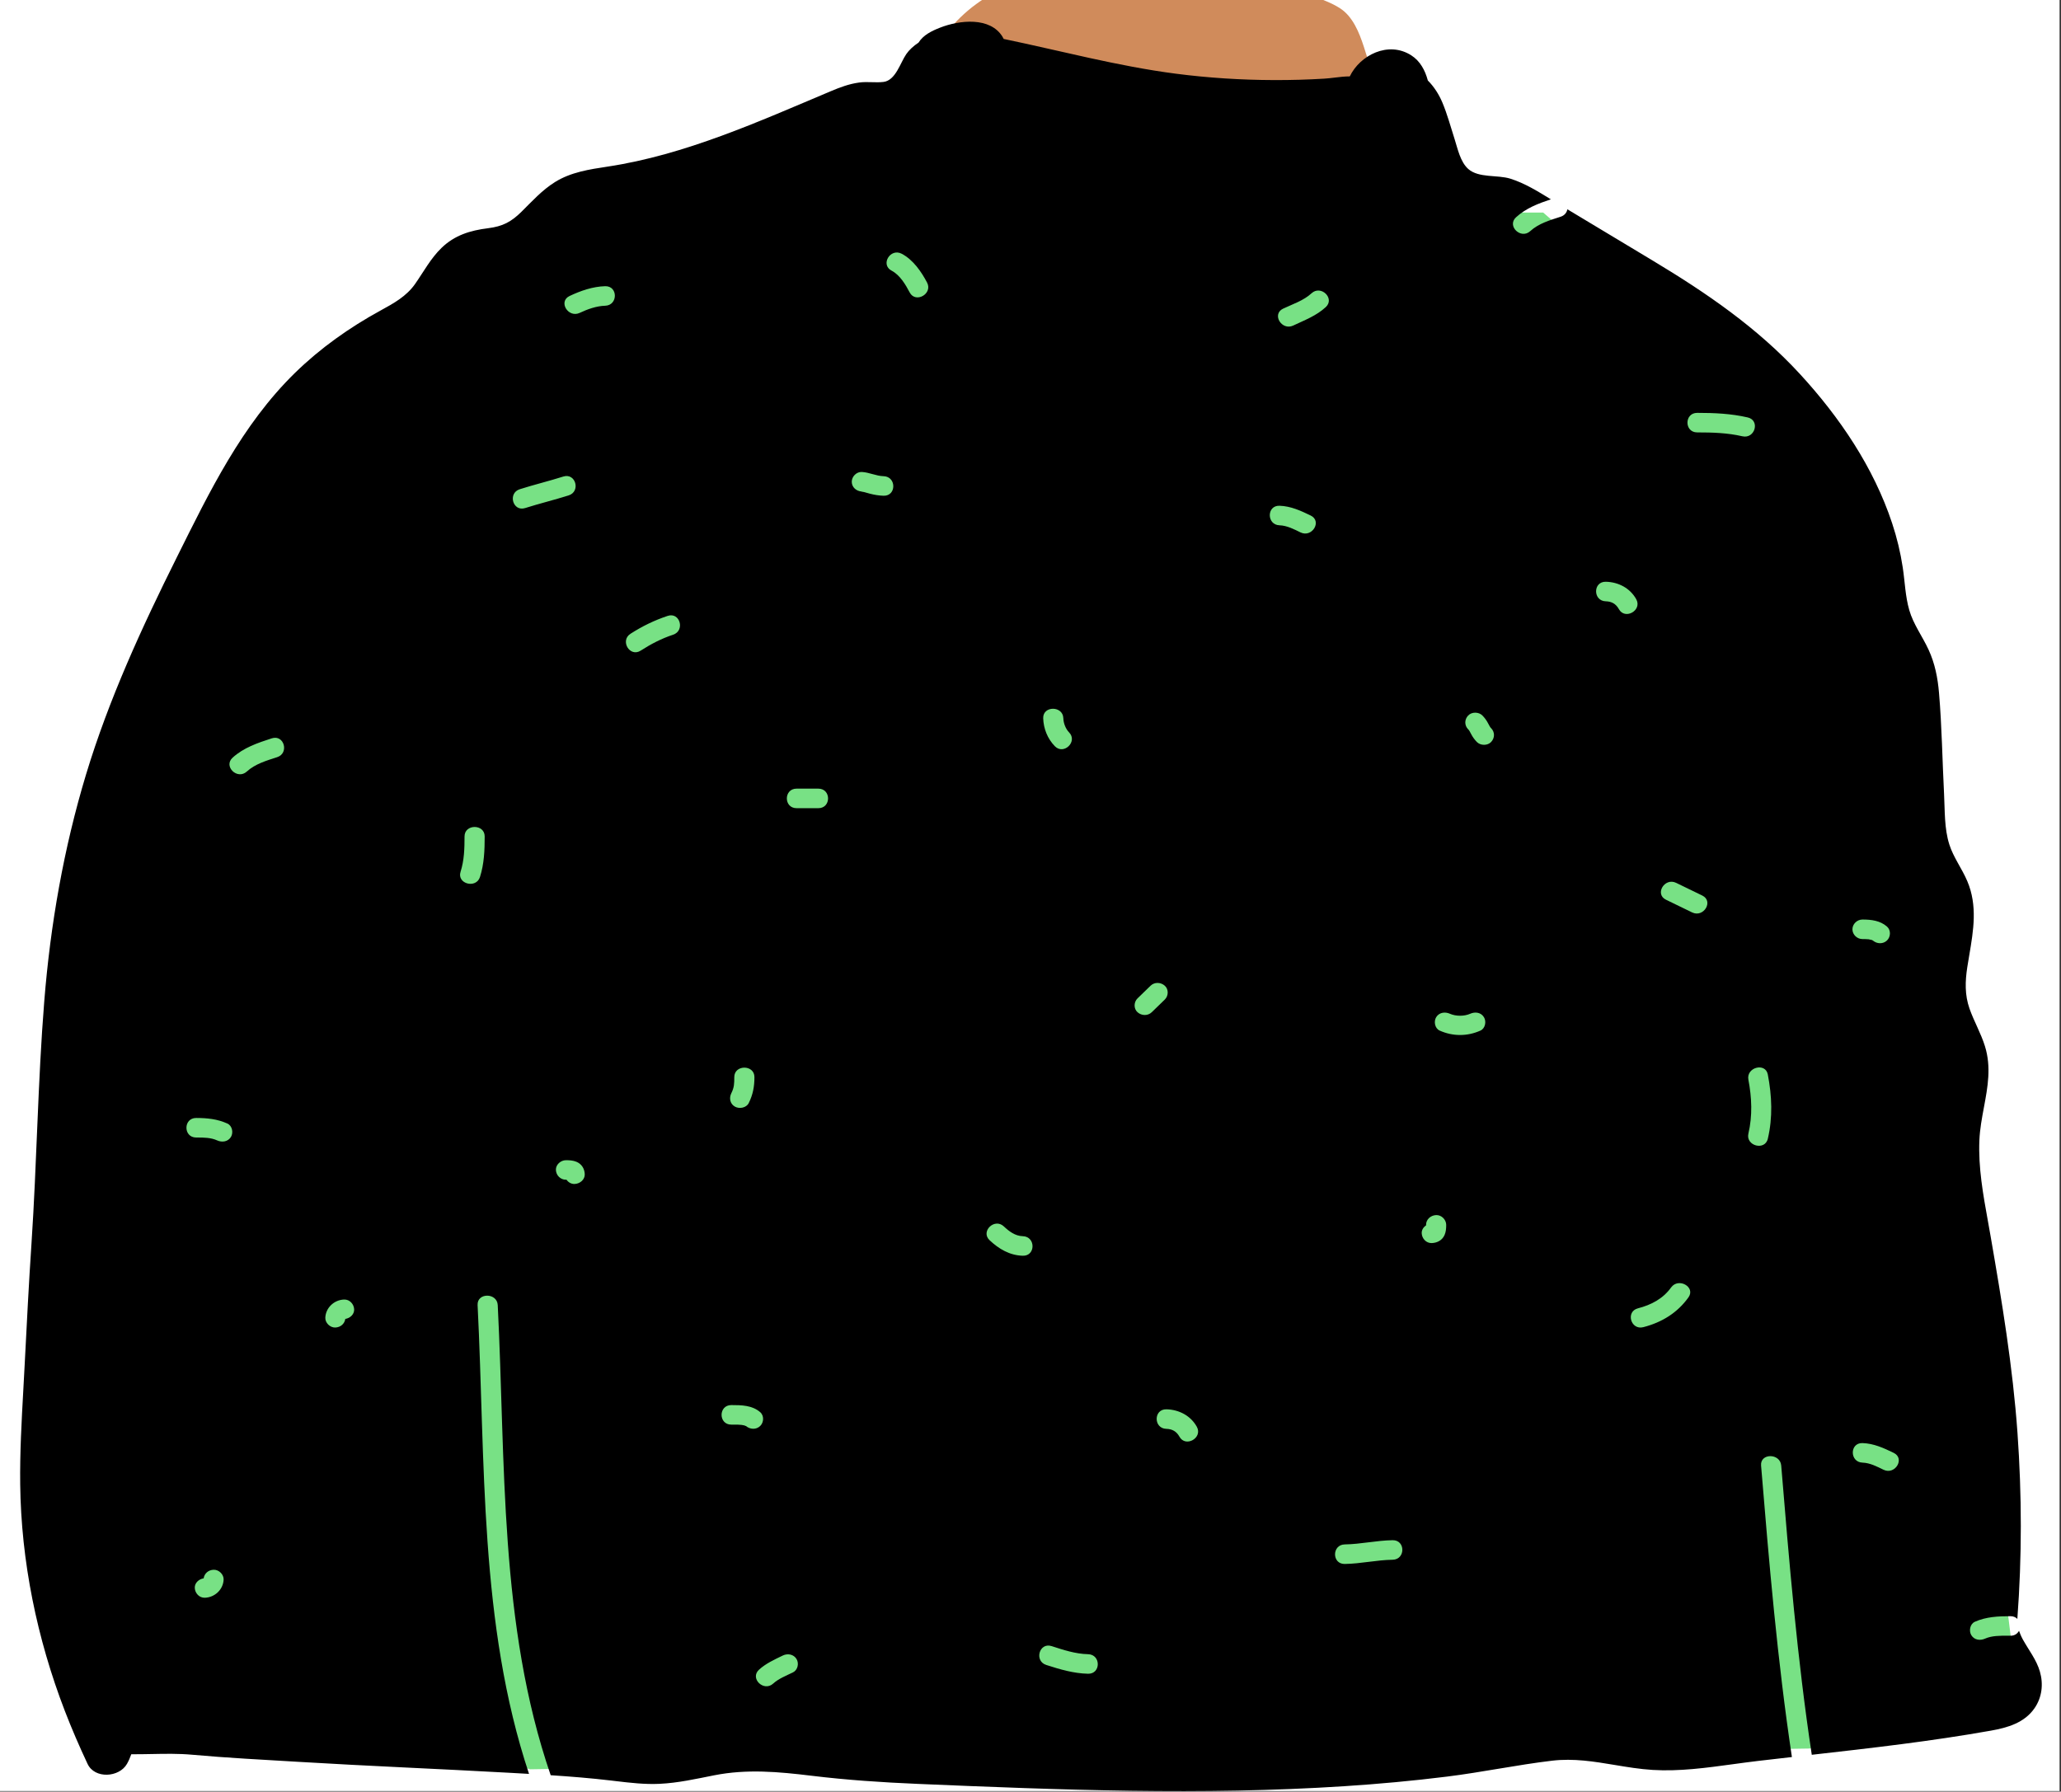 <?xml version="1.0" encoding="utf-8"?>
<svg width="314px" height="273px" viewBox="0 0 314 273" version="1.1" xmlns:xlink="http://www.w3.org/1999/xlink" xmlns="http://www.w3.org/2000/svg">
  <rect x="0" y="0" width="314" height="273" fill="#333333" stroke="none"/>
  <desc>Created with Lunacy</desc>
  <defs>
    <rect width="313.783" height="272.906" id="artboard_1" />
    <clipPath id="clip_1">
      <use xlink:href="#artboard_1" clip-rule="evenodd" />
    </clipPath>
  </defs>
  <g id="body/Sweater-Dots" clip-path="url(#clip_1)">
    <use xlink:href="#artboard_1" stroke="none" fill="#FFFFFF" />
    <path d="M85.42 31.74C78.316 26.72 74.792 18.503 72.141 17.104C70.191 16.075 70.227 8.973 66.317 6.46C61.071 3.087 44.352 0.579 38.27 0.11C32.432 -0.34 22.278 0.606 16.8 2.68C7.666 6.14 4.023 12.741 0 21.244C0 21.244 90.302 35.188 85.42 31.74Z" transform="translate(137.823 -5.212)" id="✋-Skin" fill="#D08B5B" stroke="none" />
    <path d="M74.627 0L218.999 0L268.971 43.148L291.151 224.505L259.603 234.04L64.676 237.202L3.798 220.496L0 94.257L74.627 0Z" transform="translate(16.111 32.391)" id="👕-Top" fill="#78E185" stroke="none" />
    <path d="M305.103 246.481C306.004 248.119 307.197 249.59 307.719 251.41C308.268 253.309 308.037 255.331 306.898 256.98C305.36 259.207 302.805 259.948 300.235 260.402C291.21 262.007 282.081 263.049 272.961 264.078C270.75 249.46 269.518 234.726 268.305 220.002C268.149 218.104 265.079 218.088 265.236 220.002C266.46 234.841 267.719 249.687 269.934 264.421C268.213 264.616 266.493 264.813 264.775 265.015C263.521 265.162 262.255 265.335 260.983 265.509C256.916 266.066 252.783 266.632 248.733 266.385C246.767 266.266 244.853 265.947 242.949 265.63C239.803 265.107 236.682 264.588 233.397 264.978C228.046 265.614 222.748 266.735 217.393 267.401C212.195 268.049 206.975 268.526 201.742 268.865C180.123 270.268 158.35 269.43 136.723 268.511C131.321 268.284 125.936 267.923 120.569 267.271C115.552 266.664 110.738 266.217 105.739 267.204C102.989 267.748 100.235 268.373 97.415 268.503C95.177 268.611 92.947 268.347 90.727 268.084C90.482 268.055 90.237 268.026 89.993 267.997C86.947 267.637 83.891 267.392 80.83 267.191C72.942 244.266 73.973 219.459 72.763 195.554C72.666 193.647 69.597 193.636 69.694 195.554C70.899 219.357 69.911 244.101 77.53 266.988C76.493 266.928 75.456 266.87 74.418 266.813C63.728 266.221 53.021 265.793 42.334 265.149C36.933 264.825 31.536 264.553 26.15 264.065C24.127 263.883 22.082 263.923 20.038 263.963C19.001 263.983 17.965 264.003 16.933 263.995C16.756 264.494 16.545 264.985 16.277 265.462C15.103 267.535 11.363 267.796 10.269 265.462C9.022 262.803 7.853 260.104 6.798 257.367C2.566 246.369 0.146 234.586 0.008 222.839C-0.049 218.059 0.216 213.277 0.482 208.5C0.554 207.204 0.626 205.909 0.691 204.614C1.006 198.471 1.316 192.324 1.727 186.185C2.548 173.895 2.686 161.564 3.672 149.281C4.608 137.576 6.633 125.978 10.039 114.704C13.515 103.222 18.524 92.339 23.883 81.587C28.839 71.646 33.757 61.445 41.878 53.507C45.733 49.743 50.16 46.604 54.913 44.006C56.923 42.907 58.859 41.842 60.179 39.951C61.476 38.097 62.554 36.057 64.207 34.459C66.198 32.538 68.557 31.809 71.281 31.47C73.525 31.191 74.821 30.502 76.394 28.945C78.009 27.348 79.52 25.665 81.477 24.441C83.886 22.933 86.709 22.501 89.482 22.084C101.305 20.304 112.567 15.2 123.462 10.609C124.892 10.006 126.281 9.477 127.831 9.269C128.472 9.18 129.113 9.198 129.751 9.216C130.346 9.233 130.94 9.249 131.529 9.179C133.381 8.956 134.087 6.275 135 4.946C135.441 4.302 136.105 3.691 136.872 3.189C137.597 2.027 138.886 1.402 140.152 0.907C143.102 -0.251 147.785 -0.769 149.665 2.292C149.734 2.403 149.792 2.515 149.842 2.627C158.568 4.44 167.18 6.767 176.057 7.921C181.02 8.565 186.03 8.881 191.036 8.896C193.595 8.904 196.153 8.833 198.708 8.677C199.216 8.646 199.742 8.583 200.273 8.519C201.041 8.426 201.82 8.332 202.575 8.334C204.121 5.117 208.436 2.876 211.95 5.132C213.292 5.992 214.052 7.407 214.466 8.956C215.41 9.902 216.158 11.074 216.672 12.296C217.428 14.083 217.942 16.023 218.536 17.862C219.012 19.343 219.403 21.365 220.642 22.456C222.219 23.841 225.088 23.309 227.033 23.919C229.254 24.615 231.243 25.862 233.212 27.066C231.291 27.702 229.404 28.426 227.903 29.802C226.464 31.12 228.637 33.224 230.073 31.908C231.345 30.743 233.077 30.243 234.699 29.718C235.314 29.518 235.634 29.07 235.726 28.583C240.046 31.181 244.368 33.779 248.691 36.377C256.911 41.318 264.656 46.619 271.135 53.66C277.231 60.283 282.39 67.923 285.206 76.427C285.934 78.623 286.475 80.876 286.821 83.162C287.15 85.325 287.204 87.555 287.818 89.67C288.436 91.818 289.82 93.661 290.752 95.686C291.723 97.79 292.149 99.964 292.344 102.258C292.782 107.377 292.851 112.541 293.115 117.672C293.246 120.215 293.138 122.929 293.921 125.382C294.55 127.355 295.854 129.061 296.66 130.971C298.235 134.696 297.596 138.461 296.951 142.265C296.85 142.859 296.749 143.454 296.656 144.05C296.322 146.217 296.257 148.283 296.99 150.376C297.673 152.319 298.724 154.121 299.337 156.087C300.334 159.28 299.766 162.327 299.19 165.414C298.881 167.067 298.571 168.731 298.497 170.436C298.319 174.59 299.065 178.715 299.804 182.807C299.941 183.563 300.077 184.318 300.208 185.072C301.934 195.038 303.584 204.935 304.301 215.032C304.973 224.48 304.99 233.929 304.28 243.371C304.035 243.124 303.687 242.96 303.228 242.96C301.369 242.961 299.527 243.045 297.813 243.807C297.06 244.142 296.874 245.2 297.263 245.845C297.715 246.596 298.606 246.715 299.362 246.379C300.391 245.921 301.652 245.929 302.792 245.937C302.94 245.938 303.085 245.939 303.228 245.939C303.877 245.939 304.309 245.614 304.532 245.181C304.695 245.586 304.801 245.929 305.103 246.481ZM135.526 41.257C134.884 40.037 134.042 38.605 132.762 37.931C131.023 37.016 132.574 34.445 134.311 35.359C136.051 36.276 137.296 38.082 138.176 39.754C139.073 41.459 136.424 42.965 135.526 41.257ZM85.26 44.365C86.439 43.809 87.804 43.317 89.126 43.281C91.097 43.228 91.105 40.249 89.126 40.303C87.237 40.354 85.395 40.999 83.712 41.793C81.935 42.63 83.489 45.2 85.26 44.365ZM193.967 46.295C195.713 45.467 197.484 44.814 198.917 43.488C200.351 42.164 198.178 40.06 196.748 41.383C195.535 42.503 193.897 43.022 192.418 43.723C190.644 44.564 192.198 47.134 193.967 46.295ZM255.503 62.582C257.841 62.583 260.101 62.645 262.387 63.172C264.307 63.615 265.126 60.744 263.203 60.3C260.656 59.713 258.111 59.604 255.503 59.604C253.528 59.603 253.525 62.581 255.503 62.582ZM129.443 71.914C130.13 72.094 130.836 72.213 131.548 72.233C133.523 72.287 133.522 69.308 131.548 69.254C130.408 69.223 129.373 68.67 128.234 68.611C127.405 68.567 126.699 69.326 126.699 70.1C126.699 70.942 127.403 71.546 128.234 71.589C128.028 71.579 128.161 71.6 128.319 71.626C128.414 71.641 128.519 71.658 128.566 71.67C128.859 71.748 129.149 71.836 129.443 71.914ZM76.123 71.237C74.254 71.83 75.054 74.707 76.939 74.109C79.132 73.413 81.374 72.875 83.567 72.179C85.436 71.587 84.636 68.709 82.752 69.307C80.558 70.003 78.316 70.541 76.123 71.237ZM195.072 77.82C194.066 77.332 193.018 76.775 191.869 76.736C189.897 76.669 189.894 73.691 191.869 73.757C193.592 73.816 195.105 74.513 196.621 75.248C198.39 76.105 196.834 78.673 195.072 77.82ZM243.572 89.509C243.117 88.684 242.432 88.335 241.582 88.317C239.607 88.272 239.607 85.294 241.582 85.338C243.519 85.38 245.295 86.325 246.221 88.006C247.153 89.697 244.503 91.2 243.572 89.509ZM99.476 93.41C97.696 93.998 96.107 94.829 94.54 95.834C92.885 96.893 91.35 94.313 92.991 93.262C94.779 92.116 96.629 91.208 98.66 90.538C100.537 89.918 101.335 92.796 99.476 93.41ZM159.81 108.292C159.303 107.77 158.958 106.921 158.933 106.128C158.877 104.215 155.808 104.207 155.865 106.128C155.912 107.704 156.519 109.246 157.64 110.398C158.999 111.794 161.166 109.686 159.81 108.292ZM221.937 109.754C222.49 110.321 223.557 110.336 224.107 109.754C224.682 109.146 224.697 108.253 224.107 107.648C224.073 107.613 224.04 107.579 224.023 107.565C223.976 107.498 223.929 107.43 223.888 107.36C223.794 107.203 223.713 107.039 223.628 106.877C223.405 106.453 223.12 106.065 222.781 105.718C222.228 105.151 221.161 105.137 220.611 105.718C220.036 106.326 220.021 107.219 220.611 107.824C220.645 107.86 220.679 107.893 220.695 107.907C220.742 107.974 220.789 108.043 220.831 108.113C220.924 108.27 221.004 108.434 221.09 108.595C221.314 109.02 221.598 109.407 221.937 109.754ZM39.157 112.067C37.535 112.593 35.803 113.093 34.532 114.258C33.095 115.573 30.922 113.47 32.361 112.152C34.038 110.616 36.194 109.891 38.341 109.195C40.222 108.586 41.021 111.464 39.157 112.067ZM121.607 119.841L118.292 119.841C116.315 119.841 116.318 116.862 118.292 116.862L121.607 116.862C123.585 116.862 123.581 119.841 121.607 119.841ZM70.056 130.328C69.472 132.156 66.511 131.371 67.097 129.536C67.663 127.765 67.704 125.982 67.705 124.142C67.706 122.222 70.775 122.225 70.774 124.142C70.773 126.236 70.7 128.312 70.056 130.328ZM254.728 135.721C253.403 135.078 252.077 134.435 250.752 133.791C248.982 132.933 250.539 130.365 252.3 131.219L256.277 133.15C258.046 134.008 256.49 136.576 254.728 135.721ZM284.426 137.886C283.392 136.972 282.036 136.807 280.69 136.806C279.86 136.806 279.155 137.491 279.155 138.295C279.155 139.104 279.857 139.784 280.69 139.785C280.858 139.785 281.026 139.785 281.195 139.791C281.225 139.793 281.292 139.797 281.364 139.803C281.483 139.811 281.615 139.821 281.617 139.816C281.779 139.845 281.938 139.883 282.098 139.922C282.123 139.928 282.138 139.931 282.154 139.935C282.158 139.939 282.168 139.946 282.185 139.954C282.221 139.974 282.289 140.028 282.323 140.054C282.335 140.064 282.342 140.07 282.343 140.069C282.343 140.069 282.322 140.051 282.267 140.002C282.88 140.534 283.824 140.576 284.426 139.992C284.992 139.443 285.041 138.43 284.426 137.886ZM170.234 150.929C169.623 150.385 169.666 149.374 170.234 148.823C170.897 148.18 171.56 147.536 172.223 146.893C172.829 146.304 173.78 146.347 174.392 146.893C175.003 147.437 174.961 148.447 174.392 148.999C173.729 149.642 173.067 150.285 172.404 150.929C171.797 151.518 170.846 151.475 170.234 150.929ZM222.471 153.735C220.472 154.623 218.28 154.623 216.282 153.735C215.525 153.399 215.345 152.338 215.732 151.698C216.179 150.955 217.078 150.829 217.831 151.163C218.737 151.566 220.017 151.565 220.922 151.163C221.678 150.828 222.568 150.947 223.021 151.698C223.41 152.342 223.224 153.401 222.471 153.735ZM266.263 170.216C265.824 172.087 262.866 171.29 263.304 169.424C263.942 166.711 263.825 163.932 263.304 161.209C262.945 159.332 265.903 158.535 266.263 160.417C266.889 163.683 267.029 166.961 266.263 170.216ZM108.802 160.813C108.801 161.805 108.794 162.386 108.349 163.278C107.988 164.002 108.145 164.888 108.899 165.316C109.572 165.698 110.635 165.508 110.999 164.782C111.65 163.478 111.87 162.252 111.871 160.813C111.872 158.896 108.804 158.893 108.802 160.813ZM30.021 170.463C30.771 170.802 31.674 170.668 32.12 169.929C32.508 169.284 32.324 168.232 31.57 167.891C30.036 167.199 28.491 167.046 26.817 167.044C24.843 167.043 24.84 170.021 26.817 170.023L26.927 170.023C27.977 170.023 29.048 170.024 30.021 170.463ZM84.484 177.1C83.964 177.122 83.52 176.849 83.244 176.457C83.216 176.457 83.187 176.456 83.159 176.456C82.299 176.456 81.662 175.774 81.624 174.967C81.587 174.163 82.356 173.477 83.159 173.478C83.7 173.478 84.238 173.51 84.741 173.716C85.554 174.049 85.986 174.769 86.019 175.61C86.051 176.444 85.29 177.065 84.484 177.1ZM215.067 186.107C215.934 186.075 216.675 185.655 217.019 184.866C217.231 184.378 217.264 183.856 217.265 183.331C217.265 182.552 216.558 181.805 215.73 181.841C214.899 181.877 214.196 182.496 214.196 183.331C214.196 183.358 214.195 183.386 214.195 183.414C213.791 183.681 213.51 184.112 213.533 184.617C213.569 185.399 214.208 186.138 215.067 186.107ZM152.759 188.037C150.759 187.983 149.1 186.994 147.697 185.67C146.278 184.331 148.45 182.227 149.867 183.565C150.67 184.322 151.596 185.027 152.759 185.058C154.733 185.111 154.735 188.09 152.759 188.037ZM247.292 198.921C250.129 198.19 252.493 196.729 254.175 194.376C255.303 192.797 252.644 191.307 251.525 192.873C250.308 194.576 248.505 195.527 246.476 196.048C244.569 196.539 245.378 199.413 247.292 198.921ZM48.028 198.974C48.821 198.939 49.428 198.405 49.539 197.663C50.269 197.552 50.923 196.959 50.888 196.198C50.852 195.415 50.213 194.678 49.354 194.709C47.809 194.763 46.55 195.985 46.494 197.485C46.465 198.264 47.221 199.009 48.028 198.974ZM110.334 213.892C110.205 213.857 110.07 213.833 109.94 213.816C109.526 213.762 109.097 213.765 108.676 213.769L108.674 213.769C108.565 213.77 108.456 213.771 108.348 213.771C106.37 213.77 106.373 210.791 108.348 210.792C109.904 210.793 111.524 210.814 112.748 211.872C113.369 212.409 113.308 213.434 112.748 213.978C112.138 214.57 111.196 214.513 110.578 213.978C110.615 214.011 110.556 213.985 110.483 213.952C110.43 213.929 110.37 213.902 110.334 213.892ZM174.635 214.414C175.485 214.433 176.169 214.781 176.624 215.607C177.555 217.298 180.205 215.795 179.274 214.103C178.348 212.423 176.572 211.479 174.635 211.436C172.659 211.392 172.66 214.371 174.635 214.414ZM283.893 220.645C282.888 220.157 281.839 219.6 280.691 219.561C278.718 219.494 278.716 216.516 280.691 216.583C282.414 216.641 283.926 217.338 285.442 218.073C287.211 218.93 285.655 221.498 283.893 220.645ZM209.102 234.358C206.654 234.397 204.261 234.963 201.811 235.002C199.832 235.033 199.839 232.054 201.811 232.023C204.26 231.985 206.653 231.418 209.102 231.38C211.081 231.349 211.075 234.327 209.102 234.358ZM28.141 240.149C27.282 240.179 26.642 239.442 26.606 238.66C26.571 237.899 27.225 237.305 27.956 237.194C28.067 236.452 28.674 235.918 29.466 235.884C30.274 235.848 31.03 236.593 31.001 237.373C30.945 238.872 29.686 240.094 28.141 240.149ZM156.327 250.389C158.411 251.062 160.487 251.679 162.7 251.729C164.676 251.774 164.675 248.795 162.7 248.751C160.774 248.707 158.954 248.102 157.143 247.517C155.265 246.91 154.459 249.786 156.327 250.389ZM114.734 253.223C115.548 252.476 116.732 252.014 117.737 251.525C118.478 251.166 118.687 250.15 118.288 249.488C117.847 248.756 116.932 248.593 116.189 248.954C114.926 249.567 113.601 250.165 112.564 251.117C111.126 252.436 113.298 254.54 114.734 253.223Z" transform="translate(3.069 3.306)" id="🖍-Ink" fill="#000000" fill-rule="evenodd" stroke="none" />
  </g>
</svg>
